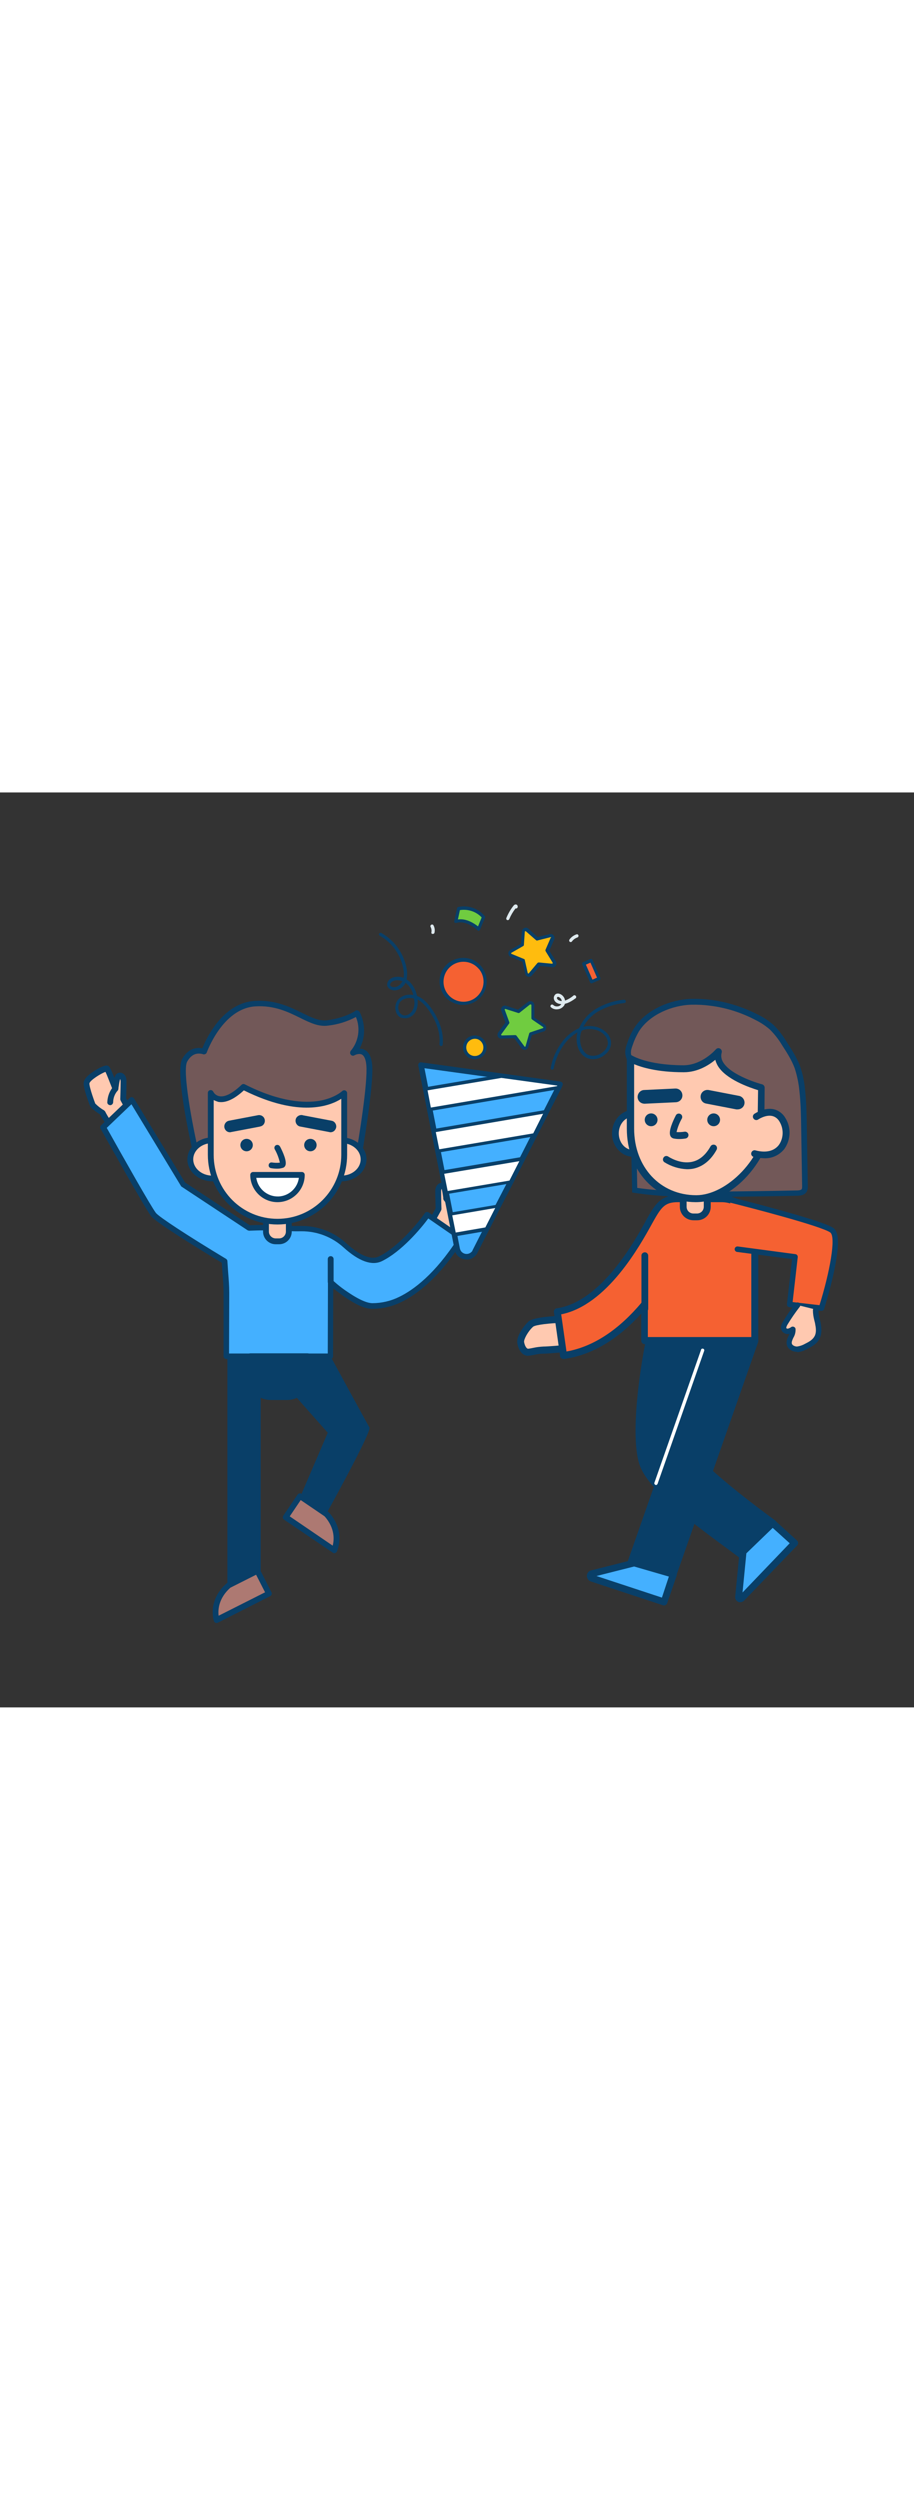 <svg version="1.1" id="Layer_1" xmlns="http://www.w3.org/2000/svg" xmlns:xlink="http://www.w3.org/1999/xlink" x="0px" y="0px" viewBox="0 0 500 500" style="width: 183px;" xml:space="preserve" data-imageid="party-71" imageName="Party" class="illustrations_image">
<rect x="0" y="0" width="500" height="500" fill="#333333" stroke="none"/>
<style type="text/css">
	.st0_party-71{fill:#FFC9B0;}
	.st1_party-71{fill:#093F68;}
	.st2_party-71{fill:#68E1FD;}
	.st3_party-71{fill:#725858;}
	.st4_party-71{fill:#FFFFFF;}
	.st5_party-71{fill:#AD7972;}
	.st6_party-71{fill:#F56132;}
	.st7_party-71{fill:#FFBC0E;}
	.st8_party-71{fill:#70CC40;}
	.st9_party-71{fill:#DFEAEF;}
</style>
<g id="character_party-71">
	<path class="st0_party-71" d="M235.4,235.6c0.4-0.1,4.5-7.9,4.5-7.9s-0.2-6.6-0.2-9.8s2.5-3.8,3.2-2.2s1.2,6.3,1.3,6.3s3.8-10.5,4.8-11&#xA;&#9;&#9;s10.6,4.6,11,7.8c0.2,1.6-1.4,6.8-3.2,11.8c-0.5,1.4-5.4,4.4-5.4,4.4c-1,2-2.2,4-3.6,5.8L235.4,235.6z"/>
	<path class="st1_party-71" d="M247.6,242.4c-0.2,0-0.4,0-0.6-0.1l-12.3-5.2c-0.8-0.3-1.2-1.3-0.8-2.1c0.1-0.2,0.2-0.4,0.4-0.6&#xA;&#9;&#9;c0.5-0.7,2.3-4,4-7.1c0-1.5-0.2-6.7-0.2-9.4s1.6-4.3,2.9-4.5c1.4-0.3,2.7,0.4,3.3,1.7c0.2,0.4,0.3,0.7,0.4,1.1&#xA;&#9;&#9;c2.2-5.5,2.7-6.3,3.5-6.6c0.5-0.3,1.2-0.6,4.8,1.2c1.9,1,8,4.3,8.5,7.8c0.3,2.2-1.6,8.1-3.4,12.6c-0.6,1.6-3.6,3.7-5.7,5&#xA;&#9;&#9;c-1,2-2.3,4-3.7,5.8C248.5,242.2,248.1,242.4,247.6,242.4z M237.7,234.9l9.4,4c1-1.5,1.9-3,2.7-4.6c0.1-0.3,0.3-0.5,0.6-0.6&#xA;&#9;&#9;c1.8-1,3.4-2.2,4.8-3.7c2.5-6.7,3.3-10.3,3.2-11c-0.3-1.7-6.4-5.5-8.8-6.3c-0.8,1.6-2.5,5.9-3.1,7.6c-1.1,2.9-1.3,3.3-2.4,3.2&#xA;&#9;&#9;c-1.3-0.1-1.5-1.1-1.7-2.7c-0.2-1.4-0.4-2.8-0.8-4.2c-0.2,0.4-0.3,0.8-0.3,1.3c0,3.1,0.2,9.7,0.2,9.7c0,0.3-0.1,0.5-0.2,0.8&#xA;&#9;&#9;C239.5,231.6,238.5,233.6,237.7,234.9z M234.9,234.1L234.9,234.1z"/>
	<path class="st1_party-71" d="M247,231c-0.8,0-1.5-0.7-1.6-1.5c0-2.4-0.9-4.6-2.4-6.4c-0.6-0.6-0.7-1.6-0.1-2.2c0.6-0.6,1.6-0.7,2.2-0.1&#xA;&#9;&#9;c2.1,2.3,3.3,5.4,3.4,8.5C248.6,230.2,248,230.9,247,231L247,231z"/>
	<path class="st0_party-71" d="M71.9,175.5c-0.4-0.1-4.5-7.9-4.5-7.9s0.2-6.6,0.2-9.8s-2.5-3.8-3.2-2.2s-1.1,6.2-1.3,6.2s-3.8-10.5-4.8-11&#xA;&#9;&#9;s-10.6,4.5-11.1,7.8c-0.2,1.6,1.4,6.8,3.3,11.8c0.5,1.4,5.4,4.4,5.4,4.4c1,2,2.2,4,3.6,5.8L71.9,175.5z"/>
	<path class="st1_party-71" d="M58.5,181.8c-1.4-1.8-2.7-3.7-3.7-5.8c-2-1.3-5.1-3.4-5.7-5c-1.7-4.6-3.7-10.5-3.3-12.6&#xA;&#9;&#9;c0.5-3.4,6.7-6.8,8.5-7.8c3.6-1.8,4.3-1.4,4.8-1.2c0.8,0.4,1.3,1.1,3.5,6.6c0.1-0.4,0.2-0.7,0.4-1.1c0.5-1.3,1.9-2,3.3-1.7&#xA;&#9;&#9;c1.3,0.3,2.9,1.6,2.9,4.5s-0.1,7.9-0.2,9.4c1.6,3.1,3.5,6.4,4,7.1c0.3,0.3,0.5,0.7,0.5,1.1c0,0.7-0.3,1.3-0.9,1.6l-12.3,5.2&#xA;&#9;&#9;c-0.2,0.1-0.4,0.1-0.6,0.1C59.2,182.3,58.8,182.1,58.5,181.8z M66,168.4c-0.1-0.2-0.2-0.5-0.2-0.8c0-0.1,0.2-6.6,0.2-9.7&#xA;&#9;&#9;c0-0.4-0.1-0.9-0.3-1.3c-0.4,1.4-0.6,2.8-0.8,4.2c-0.2,1.6-0.4,2.6-1.7,2.7c-1.2,0.1-1.3-0.3-2.4-3.2c-0.7-1.7-2.3-6-3.1-7.6&#xA;&#9;&#9;c-2.4,0.8-8.5,4.6-8.8,6.3c-0.1,0.7,0.7,4.3,3.2,11c1.4,1.4,3,2.7,4.8,3.7c0.2,0.2,0.4,0.4,0.6,0.6c0.8,1.6,1.7,3.1,2.7,4.6l9.4-4&#xA;&#9;&#9;C68.8,173.6,67.7,171.6,66,168.4z M72.4,174L72.4,174z"/>
	<path class="st1_party-71" d="M60.3,170.9c0.8,0,1.5-0.7,1.6-1.5c0-2.4,0.9-4.7,2.4-6.4c0.6-0.6,0.6-1.6-0.1-2.2c-0.6-0.6-1.5-0.6-2.1-0.1&#xA;&#9;&#9;c-0.1,0.1-3.1,2.9-3.4,8.5c-0.1,0.9,0.6,1.6,1.5,1.7C60.2,170.9,60.2,170.9,60.3,170.9L60.3,170.9z"/>
	<path class="st2_party-71 targetColor" d="M252.3,243.4c-1.6,2.3-14.5,24.3-33.3,33.4c-4.8,2.4-10.1,3.6-15.4,3.6c-4.1,0-9.5-3-14.1-6.1&#xA;&#9;&#9;c-2.5-1.7-4.7-3.5-6.3-4.7s-2.4-2.1-2.4-2.1v8.4l-0.1,32.1h-57v-34.7c0-5.8-0.7-11.5-1-17.3c-9.3-5.6-36.1-21.9-38.8-25.5&#xA;&#9;&#9;c-3.3-4.3-27.6-47.7-27.6-47.7l15.7-15l28,46.1l36.1,23.8c2.7-0.1,5.4-0.2,8.1-0.2c6.9,0,13.7,0.6,20.6,0.5&#xA;&#9;&#9;c8.8-0.1,17.4,3.2,23.9,9.2c5.8,5.2,13.5,10.2,19.5,7.3c11.1-5.4,22.2-19.2,25.6-24.1L252.3,243.4z" style="fill: rgb(68, 176, 255);"/>
	<path class="st1_party-71" d="M180.8,309.6h-57c-0.8,0-1.5-0.7-1.5-1.5v-34.7c0-3.7-0.3-7.5-0.6-11.1c-0.1-1.7-0.3-3.5-0.4-5.3&#xA;&#9;&#9;c-13.6-8.2-35.8-21.9-38.6-25.4c-3.4-4.3-26.7-46.1-27.7-47.9c-0.3-0.6-0.2-1.3,0.3-1.8l15.7-15c0.3-0.3,0.8-0.5,1.2-0.4&#xA;&#9;&#9;c0.4,0.1,0.8,0.3,1.1,0.7l27.9,45.9l35.4,23.4c2.6-0.1,5.1-0.2,7.6-0.1c3.2,0,6.4,0.1,9.4,0.3c3.6,0.1,7.4,0.3,11.1,0.2&#xA;&#9;&#9;c9.2-0.1,18.1,3.3,24.9,9.6c5.2,4.7,12.4,9.7,17.8,7c10.8-5.3,21.9-19.1,25-23.6c0.2-0.3,0.6-0.6,1-0.6c0.4-0.1,0.8,0,1.1,0.2&#xA;&#9;&#9;l18.6,12.8c0.7,0.5,0.8,1.4,0.4,2.1c-0.1,0.2-0.3,0.5-0.6,1c-12.9,20.2-25.2,29.1-33.2,33c-5,2.5-10.5,3.8-16.1,3.8&#xA;&#9;&#9;c-3.8,0-8.6-2.1-14.9-6.4c-2.4-1.6-4.4-3.3-6.4-4.8l-0.1,37.3C182.2,308.9,181.6,309.6,180.8,309.6z M125.3,306.6h54l0.1-39&#xA;&#9;&#9;c0-0.8,0.7-1.5,1.5-1.5c0.4,0,0.7,0.1,1,0.4c0,0,0.9,0.8,2.4,2.1c1.8,1.5,3.9,3.1,6.2,4.6c7.1,4.8,11.1,5.9,13.2,5.9&#xA;&#9;&#9;c5.1,0,10.2-1.2,14.8-3.5c7.6-3.7,19.4-12.3,31.9-31.7l-16.1-11.1c-4.2,5.7-14.7,18.1-25.3,23.3c-5.5,2.7-12.6,0.2-21.1-7.5&#xA;&#9;&#9;c-6.3-5.7-14.4-8.8-22.9-8.8c-3.8,0.1-7.6-0.1-11.2-0.2c-3.1-0.1-6.2-0.2-9.4-0.3c-2.6,0-5.3,0.1-8,0.2c-0.3,0-0.6-0.1-0.9-0.2&#xA;&#9;&#9;l-36.2-23.9c-0.2-0.1-0.3-0.3-0.4-0.5l-27-44.5l-13.5,12.9c8.5,15.2,24.3,43.2,26.9,46.5c1.8,2.2,16.5,11.9,38.4,25.1&#xA;&#9;&#9;c0.4,0.3,0.7,0.7,0.7,1.2c0.1,2,0.3,4.1,0.4,6c0.3,3.7,0.6,7.5,0.6,11.3L125.3,306.6z"/>
	<path class="st0_party-71" d="M145.6,232.9H158l0,0v9.5c0,1.6-1.3,2.9-2.9,2.9l0,0h-6.6c-1.6,0-2.9-1.3-2.9-2.9l0,0L145.6,232.9L145.6,232.9&#xA;&#9;&#9;z"/>
	<path class="st1_party-71" d="M152.7,246.9h-1.9c-3.8,0-6.9-3.1-6.9-6.9c0,0,0,0,0,0v-7.2c0-0.9,0.7-1.6,1.6-1.6h0H158&#xA;&#9;&#9;c0.9,0,1.6,0.7,1.6,1.6c0,0,0,0,0,0v7.2C159.6,243.8,156.5,246.9,152.7,246.9z M147.1,234.4v5.6c0,2,1.7,3.7,3.7,3.7h1.9&#xA;&#9;&#9;c2,0,3.7-1.7,3.7-3.7v0v-5.6L147.1,234.4z"/>
	<path class="st3_party-71" d="M108,200.5c0,0-11.1-46.7-7-54.2s10.6-4.6,10.6-4.6s8.8-25.2,28.1-26.3s28.9,12.1,39.7,10.6s16-5.4,16-5.4&#xA;&#9;&#9;c3.7,7.1,2.8,15.7-2.3,21.9c0,0,8-4.9,9,6.4s-6,50.5-6,50.5l-7.7-1.3L108,200.5z"/>
	<path class="st1_party-71" d="M108,202.1c-0.7,0-1.4-0.5-1.5-1.2c-1.2-4.9-11.1-47.6-6.8-55.3c3.2-5.8,7.9-6.4,11-5.8&#xA;&#9;&#9;c2.2-5.5,11.3-25,28.9-25.9c11.1-0.6,19.2,3.4,25.7,6.6c5.1,2.5,9.4,4.6,13.8,4c10.3-1.5,15.2-5.1,15.2-5.1&#xA;&#9;&#9;c0.4-0.3,0.8-0.4,1.3-0.3c0.4,0.1,0.8,0.4,1.1,0.8c0.1,0.1,5.5,9.8,0,20.1c0.9,0,1.9,0.2,2.7,0.6c2.4,1.2,3.8,4,4.2,8.3&#xA;&#9;&#9;c1,11.4-5.7,49.3-5.9,50.9c-0.1,0.9-1,1.4-1.8,1.3c0,0,0,0,0,0l-7.6-1.3L108,202.1z M108.7,142.7c-1.8,0-4.3,0.8-6.3,4.4&#xA;&#9;&#9;c-2.7,4.9,2.6,33.9,6.8,51.8l79.1-2.5c0.1,0,0.2,0,0.3,0l6.2,1.1c1.3-7.4,6.5-38.8,5.6-48.5c-0.3-3.1-1.1-5.1-2.5-5.8&#xA;&#9;&#9;s-3.5,0.1-4.1,0.5c-0.8,0.4-1.7,0.1-2.1-0.7c-0.3-0.5-0.2-1.2,0.1-1.7c4.4-5.2,5.5-12.4,2.9-18.6c-4.7,2.5-9.8,4.1-15.1,4.7&#xA;&#9;&#9;c-5.3,0.8-10.1-1.6-15.6-4.3c-6.5-3.2-13.9-6.8-24.2-6.2c-18,1-26.6,25-26.7,25.2c-0.1,0.4-0.5,0.8-0.9,0.9c-0.4,0.2-0.9,0.2-1.3,0&#xA;&#9;&#9;C110.3,142.8,109.5,142.7,108.7,142.7L108.7,142.7z"/>
	<ellipse class="st0_party-71" cx="116.2" cy="200.5" rx="12.1" ry="10.4"/>
	<path class="st1_party-71" d="M116.2,212.5c-7.6,0-13.7-5.4-13.7-12s6.1-12,13.7-12s13.7,5.4,13.7,12S123.7,212.5,116.2,212.5z M116.2,191.6&#xA;&#9;&#9;c-5.8,0-10.5,4-10.5,8.9s4.7,8.9,10.5,8.9s10.5-4,10.5-8.9S122,191.6,116.2,191.6z"/>
	<ellipse class="st0_party-71" cx="186.8" cy="200.5" rx="12.1" ry="10.4"/>
	<path class="st1_party-71" d="M186.8,212.5c-7.6,0-13.7-5.4-13.7-12s6.1-12,13.7-12s13.7,5.4,13.7,12S194.3,212.5,186.8,212.5z M186.8,191.6&#xA;&#9;&#9;c-5.8,0-10.5,4-10.5,8.9s4.7,8.9,10.5,8.9s10.5-4,10.5-8.9S192.6,191.6,186.8,191.6z"/>
	<path class="st0_party-71" d="M151.8,234.5L151.8,234.5c-20.2,0-36.5-16.3-36.5-36.5v-33.8c0,0,4.5,9.5,17.9-3.4&#xA;&#9;&#9;c38.9,19.7,55.1,3.4,55.1,3.4V198C188.3,218.2,172,234.5,151.8,234.5z"/>
	<path class="st1_party-71" d="M151.8,236.1c-21,0-38.1-17.1-38.1-38.1v-33.8c0-0.7,0.5-1.4,1.2-1.5c0.7-0.2,1.5,0.2,1.8,0.9&#xA;&#9;&#9;c0.7,1.3,2,2.2,3.4,2.4c2.1,0.4,5.9-0.4,12-6.2c0.5-0.5,1.2-0.6,1.8-0.3c19.5,9.9,33,10.3,40.9,9c8.4-1.5,12.4-5.3,12.4-5.3&#xA;&#9;&#9;c0.6-0.6,1.6-0.6,2.2,0c0.3,0.3,0.5,0.7,0.5,1.1V198C189.9,219,172.8,236.1,151.8,236.1z M116.9,168.1v30&#xA;&#9;&#9;c0,19.3,15.6,34.9,34.9,34.9l0,0c19.3,0,34.9-15.7,34.9-35v-30.6c-6.1,3.9-22.8,10.5-53.3-4.6c-5.3,4.9-10,7-14,6.3&#xA;&#9;&#9;C118.5,168.8,117.7,168.5,116.9,168.1L116.9,168.1z"/>
	<circle class="st1_party-71" cx="134.9" cy="192.7" r="3.4"/>
	<circle class="st1_party-71" cx="169.8" cy="192.7" r="3.4"/>
	<path class="st4_party-71" d="M165.1,209c0.2,7.4-5.6,13.5-13,13.7c-7.4,0.2-13.5-5.6-13.7-13c0-0.2,0-0.5,0-0.7H165.1z"/>
	<path class="st1_party-71" d="M151.8,223.9c-8.2,0-14.9-6.7-14.9-14.9c0-0.9,0.7-1.6,1.6-1.6c0,0,0,0,0,0h26.6c0.9,0,1.6,0.7,1.6,1.6l0,0&#xA;&#9;&#9;C166.7,217.2,160,223.9,151.8,223.9z M140.2,210.6c0.9,6.4,6.8,10.9,13.2,10.1c5.2-0.7,9.4-4.8,10.1-10.1H140.2z"/>
	<path class="st1_party-71" d="M151.6,205.6c-1.1,0-2.3-0.1-3.4-0.3c-0.9-0.2-1.4-1-1.2-1.9c0.2-0.8,0.9-1.3,1.7-1.2c1.5,0.2,2.9,0.3,4.4,0.1&#xA;&#9;&#9;c-0.6-2.6-1.5-5-2.8-7.3c-0.4-0.8-0.2-1.7,0.6-2.2c0.8-0.4,1.7-0.2,2.2,0.6c0,0,0,0.1,0.1,0.1c1.5,2.9,3.9,8.1,2.9,10.4&#xA;&#9;&#9;c-0.3,0.7-0.9,1.2-1.6,1.3C153.5,205.5,152.6,205.6,151.6,205.6z"/>
	<path class="st1_party-71" d="M125.8,185.7c-1.7,0-3.1-1.4-3.1-3.2c0-1.5,1.1-2.8,2.5-3.1l15.8-3c1.7-0.4,3.4,0.6,3.8,2.3&#xA;&#9;&#9;c0.4,1.7-0.6,3.4-2.3,3.8c-0.1,0-0.2,0-0.3,0.1l-15.8,3C126.2,185.7,126,185.7,125.8,185.7z"/>
	<path class="st1_party-71" d="M180.8,185.7c-0.2,0-0.4,0-0.6-0.1l-15.8-3c-1.7-0.2-2.9-1.8-2.7-3.6c0.2-1.7,1.8-2.9,3.6-2.7&#xA;&#9;&#9;c0.1,0,0.2,0,0.3,0.1l15.8,3c1.7,0.3,2.8,2,2.5,3.7C183.5,184.7,182.3,185.7,180.8,185.7L180.8,185.7z"/>
	<rect x="124.4" y="308.1" class="st1_party-71" width="18.2" height="123.9"/>
	<path class="st1_party-71" d="M137,308.1h31.2l0,0v16.2c0,3.4-2.8,6.1-6.1,6.1h-18.9c-3.4,0-6.1-2.8-6.1-6.1L137,308.1L137,308.1z"/>
	<path class="st1_party-71" d="M157.1,332h-9.1c-7,0-12.6-5.7-12.6-12.6v-11.3c0-0.9,0.7-1.6,1.6-1.6h31.2c0.9,0,1.6,0.7,1.6,1.6c0,0,0,0,0,0&#xA;&#9;&#9;v11.3C169.8,326.4,164.1,332,157.1,332z M138.6,309.6v9.8c0,5.2,4.2,9.5,9.5,9.5h9.1c5.2,0,9.5-4.2,9.5-9.5v-9.8H138.6z"/>
	<path class="st5_party-71" d="M164.1,384.5l-7.8,11.5l26.5,18c0,0,4.6-9.8-4.2-19.6L164.1,384.5z"/>
	<path class="st1_party-71" d="M182,415.4l-26.6-18c-0.7-0.5-0.9-1.5-0.4-2.2c0,0,0,0,0,0l7.8-11.5c0.5-0.7,1.5-0.9,2.2-0.4l14.6,9.9&#xA;&#9;&#9;c0.1,0.1,0.2,0.2,0.3,0.2c9.4,10.5,4.6,20.9,4.4,21.4c-0.4,0.8-1.3,1.1-2.1,0.8C182.2,415.5,182.1,415.5,182,415.4L182,415.4z&#xA;&#9;&#9; M158.5,395.6l23.5,16c0.8-3,1.4-9.4-4.4-16l-13.1-8.9L158.5,395.6z"/>
	<path class="st1_party-71" d="M180.8,308.1c0,0,19.9,36.6,21.3,38.9s-24.4,48.7-24.4,48.7L165,383.2l14.3-33.3l-17.2-19.4l1.4-20.8&#xA;&#9;&#9;L180.8,308.1z"/>
	<path class="st5_party-71" d="M140.8,425.4l6.3,12.4l-28.6,14.5c0,0-3.3-10.3,6.7-18.9L140.8,425.4z"/>
	<path class="st1_party-71" d="M147.8,439.2l-28.6,14.5c-0.8,0.4-1.7,0.1-2.1-0.7c0-0.1-0.1-0.2-0.1-0.3c-0.2-0.5-3.5-11.4,7.1-20.6&#xA;&#9;&#9;c0.1-0.1,0.2-0.2,0.3-0.2l15.7-7.9c0.8-0.4,1.7-0.1,2.1,0.7c0,0,0,0,0,0l6.3,12.4C148.9,437.9,148.6,438.8,147.8,439.2z&#xA;&#9;&#9; M119.6,449.9l25.4-12.8l-4.9-9.6l-14.1,7.1C119.5,440.4,119.2,446.8,119.6,449.9z"/>
	<path class="st1_party-71" d="M180.9,269.1c-0.9,0-1.6-0.7-1.6-1.6V255c0-0.9,0.7-1.6,1.6-1.6s1.6,0.7,1.6,1.6v12.5&#xA;&#9;&#9;C182.4,268.4,181.7,269.1,180.9,269.1z"/>
</g>
<g id="confetti_party-71">
	<g id="confetti-2_party-71">
		<path class="st2_party-71 targetColor" d="M306.3,159.4l-76.1-10.5l2.6,13.1l2.2,11.1l2.3,11.6l2.2,11.2l2.3,11.6l2.2,11.1l2.3,11.6l2.2,11.1l1.6,8&#xA;&#9;&#9;&#9;c0.2,1,0.7,2,1.5,2.8c2.1,2,5.3,1.9,7.3-0.2c0.4-0.4,0.7-0.8,0.9-1.3l6.2-12.3l6.4-12.6l6.8-13.1l6.4-12.6l6.7-13.2l6.4-12.6&#xA;&#9;&#9;&#9;l6.7-13.2L306.3,159.4z" style="fill: rgb(68, 176, 255);"/>
		<path class="st1_party-71" d="M255.2,255.2c-1.7,0-3.4-0.6-4.6-1.8c-1-1-1.7-2.2-1.9-3.5l-19.9-100.7c-0.1-0.5,0.1-1,0.4-1.3&#xA;&#9;&#9;&#9;c0.3-0.4,0.8-0.5,1.3-0.4l76.1,10.5c0.5,0.1,0.9,0.4,1.1,0.8c0.2,0.4,0.2,0.9,0,1.4l-0.9,1.9l-26.2,51.6l-6.8,13.1l-12.7,24.9&#xA;&#9;&#9;&#9;c-0.3,0.6-0.7,1.2-1.2,1.6c-1.2,1.3-2.9,2-4.6,2L255.2,255.2z M232.2,150.7l19.4,98.6c0.2,0.7,0.5,1.4,1.1,1.9&#xA;&#9;&#9;&#9;c1.5,1.4,3.8,1.3,5.2-0.1c0.3-0.2,0.5-0.5,0.6-0.9l12.7-25l6.8-13.1l26.2-51.5L232.2,150.7z"/>
		<polygon class="st4_party-71" points="272.5,226 246.4,230.4 248.6,241.5 266.1,238.6 &#9;&#9;"/>
		<path class="st1_party-71" d="M247.9,242.1c-0.1-0.1-0.1-0.2-0.1-0.4l-2.2-11.1c-0.1-0.5,0.2-0.9,0.7-1c0,0,0,0,0.1,0l0,0l26.1-4.4&#xA;&#9;&#9;&#9;c0.3-0.1,0.7,0.1,0.9,0.4c0.2,0.3,0.2,0.6,0.1,0.9l-6.4,12.6c-0.1,0.3-0.4,0.4-0.7,0.5l-17.5,3&#xA;&#9;&#9;&#9;C248.4,242.5,248.1,242.3,247.9,242.1z M247.4,231.1l1.9,9.4l16.2-2.8l5.4-10.6L247.4,231.1z"/>
		<polygon class="st4_party-71" points="285.6,200.2 241.9,207.6 244.1,218.8 279.2,212.8 &#9;&#9;"/>
		<path class="st1_party-71" d="M243.4,219.3c-0.1-0.1-0.1-0.2-0.1-0.4l-2.2-11.2c-0.1-0.2,0-0.5,0.1-0.7c0.1-0.2,0.3-0.3,0.6-0.4l43.7-7.4&#xA;&#9;&#9;&#9;c0.3-0.1,0.7,0.1,0.9,0.4c0.2,0.3,0.2,0.6,0.1,0.9l-6.3,12.6c-0.1,0.3-0.4,0.4-0.7,0.5l-35.1,5.9&#xA;&#9;&#9;&#9;C243.9,219.7,243.6,219.5,243.4,219.3z M243,208.4l1.9,9.4l33.8-5.7l5.4-10.6L243,208.4z"/>
		<polygon class="st4_party-71" points="298.7,174.4 237.4,184.8 239.6,196 292.3,187 &#9;&#9;"/>
		<path class="st1_party-71" d="M238.9,196.5c-0.1-0.1-0.1-0.2-0.1-0.4l-2.2-11.1c-0.1-0.2,0-0.5,0.1-0.7c0.1-0.2,0.3-0.3,0.6-0.4l61.3-10.4&#xA;&#9;&#9;&#9;c0.5-0.1,0.9,0.3,1,0.8c0,0,0,0,0,0c0,0.2,0,0.3,0,0.5l-6.4,12.6c-0.1,0.3-0.4,0.4-0.7,0.5l-52.7,8.9&#xA;&#9;&#9;&#9;C239.4,196.9,239.1,196.8,238.9,196.5z M238.4,185.6l1.9,9.4l51.4-8.7l5.4-10.7L238.4,185.6z"/>
		<polygon class="st4_party-71" points="306.3,159.4 274.4,155 232.9,162.1 235.1,173.2 305.4,161.2 &#9;&#9;"/>
		<path class="st1_party-71" d="M234.3,173.7c-0.1-0.1-0.1-0.2-0.1-0.4l-2.2-11.1c-0.1-0.2,0-0.5,0.1-0.7c0.1-0.2,0.3-0.3,0.6-0.4l41.5-7&#xA;&#9;&#9;&#9;c0.1,0,0.2,0,0.3,0l31.9,4.4c0.5,0.1,0.8,0.5,0.8,1c0,0.1,0,0.2-0.1,0.3l-0.9,1.9c-0.1,0.3-0.4,0.4-0.7,0.5l-70.3,11.9&#xA;&#9;&#9;&#9;C234.9,174.1,234.5,173.9,234.3,173.7z M233.9,162.8l1.8,9.4l69-11.7l0.2-0.3l-30.6-4.2L233.9,162.8z"/>
	</g>
	
		<rect x="321.3" y="92.3" transform="matrix(0.916 -0.402 0.402 0.916 -11.973 138.185)" class="st6_party-71" width="4.5" height="10.7"/>
	<path class="st1_party-71" d="M322.9,104l-0.1-0.2l-4.3-9.8c-0.2-0.5,0-0.9,0.4-1.2l4.1-1.8c0.4-0.2,1,0,1.1,0.5l4.3,9.8&#xA;&#9;&#9;c0.1,0.2,0.1,0.5,0,0.7c-0.1,0.2-0.3,0.4-0.5,0.5l-4.1,1.8C323.6,104.4,323.2,104.3,322.9,104z M320.5,94.1l3.6,8.2l2.5-1.1L323,93&#xA;&#9;&#9;L320.5,94.1z"/>
	
		<ellipse transform="matrix(0.16 -0.987 0.987 0.16 110.731 336.909)" class="st6_party-71" cx="253.4" cy="103.4" rx="11.9" ry="11.9"/>
	<path class="st1_party-71" d="M242.8,110.6c-4.1-5.8-2.7-13.9,3.2-17.9s13.9-2.7,17.9,3.2c4.1,5.8,2.7,13.9-3.2,17.9&#xA;&#9;&#9;c-5.5,3.8-13,2.8-17.3-2.3C243.2,111.2,243,110.9,242.8,110.6z M262.5,97.1c-0.2-0.3-0.4-0.5-0.6-0.7c-3.9-4.6-10.8-5.2-15.4-1.3&#xA;&#9;&#9;c-4.6,3.9-5.2,10.8-1.3,15.4c3.9,4.6,10.8,5.2,15.4,1.3C265,108.1,265.8,101.7,262.5,97.1z"/>
	<circle class="st7_party-71" cx="259.8" cy="139.3" r="5.6"/>
	<path class="st1_party-71" d="M254.4,143c-1.9-2.8-1.4-6.5,1.2-8.7l0,0c2.8-2.3,6.9-1.9,9.1,0.9c2.3,2.8,1.9,6.9-0.9,9.1&#xA;&#9;&#9;c-2.8,2.3-6.9,1.9-9.1-0.9c0,0,0,0,0,0l0,0L254.4,143z M256.8,135.7c-2,1.6-2.3,4.6-0.7,6.6c1.6,2,4.6,2.3,6.6,0.7&#xA;&#9;&#9;c2-1.6,2.3-4.6,0.7-6.6l0,0C261.8,134.3,258.9,134,256.8,135.7C256.8,135.6,256.8,135.7,256.8,135.7z"/>
	<path class="st8_party-71" d="M289.3,115.2l-5.7,4.5l-7-2.2c-0.6-0.2-1.3,0.1-1.5,0.8c0,0,0,0,0,0c-0.1,0.3-0.1,0.6,0,0.8l2.5,6.8l-4.2,5.9&#xA;&#9;&#9;c-0.4,0.5-0.3,1.3,0.3,1.7c0,0,0,0,0,0c0.2,0.2,0.5,0.2,0.8,0.2l7.3-0.2l4.3,5.8c0.4,0.5,1.2,0.6,1.8,0.2c0.2-0.2,0.4-0.4,0.4-0.6&#xA;&#9;&#9;l2-7l6.9-2.3c0.6-0.2,1-0.9,0.8-1.6c0,0,0,0,0,0c-0.1-0.3-0.3-0.5-0.5-0.6l-6-4.1l0-7.2c-0.1-0.7-0.7-1.2-1.3-1.1c0,0,0,0,0,0&#xA;&#9;&#9;C289.8,115,289.5,115.1,289.3,115.2z"/>
	<path class="st1_party-71" d="M272.5,133.7l-0.1-0.2c-0.4-0.7-0.3-1.6,0.1-2.3l4-5.5l-2.3-6.4c-0.4-1.1,0.2-2.3,1.3-2.7c0,0,0,0,0,0&#xA;&#9;&#9;c0.4-0.2,0.9-0.2,1.4,0l6.5,2.1l5.4-4.2l0,0c0.9-0.7,2.2-0.6,3,0.3c0,0,0,0,0,0.1c0.3,0.4,0.5,0.8,0.5,1.3v6.8l5.6,3.8&#xA;&#9;&#9;c1,0.7,1.2,2,0.6,3c-0.3,0.4-0.6,0.7-1.1,0.8l-6.5,2.1l-1.9,6.5c-0.3,1.1-1.5,1.8-2.6,1.4c-0.4-0.1-0.8-0.4-1.1-0.8l-4-5.5&#xA;&#9;&#9;l-6.8,0.2C273.7,134.7,273,134.3,272.5,133.7z M289.9,115.9l-5.7,4.5c-0.2,0.2-0.6,0.2-0.8,0.1l-6.9-2.2c-0.2,0-0.4,0.1-0.4,0.2&#xA;&#9;&#9;c0,0.1,0,0.1,0,0.2l2.5,6.8c0.1,0.3,0.1,0.6-0.1,0.8l-4.3,5.9c-0.1,0.1-0.1,0.3,0,0.4c0.1,0.1,0.2,0.2,0.3,0.2l7.3-0.2&#xA;&#9;&#9;c0.3,0,0.6,0.1,0.8,0.4l4.3,5.8c0.1,0.2,0.3,0.2,0.5,0.1c0.1-0.1,0.1-0.1,0.1-0.2l2-7c0.1-0.3,0.3-0.5,0.6-0.6l6.9-2.3&#xA;&#9;&#9;c0.2-0.1,0.3-0.3,0.2-0.4c0-0.1-0.1-0.2-0.1-0.2l-6-4.1c-0.2-0.2-0.4-0.4-0.4-0.7l0-7.2c0-0.1-0.1-0.3-0.2-0.3&#xA;&#9;&#9;C290.1,115.8,290,115.8,289.9,115.9L289.9,115.9z"/>
	<path class="st7_party-71" d="M301,78.2l-7.1,1.8l-5.5-4.8c-0.5-0.5-1.3-0.4-1.7,0.1c0,0,0,0,0,0c-0.2,0.2-0.3,0.5-0.3,0.7l-0.5,7.3&#xA;&#9;&#9;l-6.3,3.7c-0.6,0.3-0.8,1.1-0.4,1.7c0.1,0.2,0.3,0.4,0.6,0.5l6.8,2.7l1.6,7.1c0.1,0.7,0.8,1.1,1.5,1c0.3-0.1,0.5-0.2,0.7-0.4&#xA;&#9;&#9;l4.7-5.6l7.2,0.7c0.7,0.1,1.3-0.4,1.3-1.1c0,0,0,0,0,0c0-0.3-0.1-0.6-0.2-0.8l-3.8-6.2l2.9-6.7c0.3-0.6,0-1.4-0.7-1.6c0,0,0,0,0,0&#xA;&#9;&#9;C301.5,78.1,301.2,78.1,301,78.2z"/>
	<path class="st1_party-71" d="M278.5,89.2c-0.7-1-0.5-2.3,0.5-3c0,0,0,0,0,0l0.1-0.1l5.9-3.4l0.5-6.8c0.1-1.2,1.1-2.1,2.3-2&#xA;&#9;&#9;c0.5,0,0.9,0.2,1.2,0.5l5.1,4.6l6.6-1.6c1.1-0.3,2.3,0.4,2.6,1.6c0.1,0.5,0.1,0.9-0.1,1.3l-2.7,6.2l3.6,5.8c0.6,1,0.3,2.3-0.6,2.9&#xA;&#9;&#9;c0,0,0,0,0,0c-0.4,0.3-0.9,0.4-1.3,0.3l-6.8-0.7l-4.4,5.2c-0.8,0.9-2.1,1-3,0.3c-0.4-0.3-0.6-0.7-0.7-1.2l-1.5-6.6l-6.3-2.6&#xA;&#9;&#9;C279,89.8,278.7,89.5,278.5,89.2z M301.5,79.2L301.5,79.2c-0.1-0.1-0.2-0.2-0.4-0.1l0,0l-7.1,1.8c-0.3,0.1-0.6,0-0.8-0.2l-5.5-4.8&#xA;&#9;&#9;c-0.1-0.1-0.4-0.1-0.5,0c-0.1,0.1-0.1,0.1-0.1,0.2l-0.5,7.2c0,0.3-0.2,0.6-0.5,0.7l-6.3,3.6c-0.1,0.1-0.2,0.2-0.2,0.3&#xA;&#9;&#9;c0,0.1,0.1,0.3,0.2,0.3l6.8,2.8c0.3,0.1,0.5,0.3,0.5,0.6l1.6,7.1c0.1,0.2,0.3,0.3,0.5,0.2c0.1,0,0.1,0,0.1-0.1l4.7-5.6&#xA;&#9;&#9;c0.2-0.2,0.5-0.3,0.8-0.3l7.2,0.7c0.1,0,0.3-0.1,0.3-0.2c0.1-0.1,0.1-0.3,0-0.4l-3.8-6.2c-0.1-0.3-0.2-0.6-0.1-0.8l2.9-6.7&#xA;&#9;&#9;C301.6,79.4,301.6,79.3,301.5,79.2L301.5,79.2z"/>
	<path class="st1_party-71" d="M217.4,121.4c-0.3-0.4-0.6-0.9-0.7-1.4c-0.8-2.1-0.5-4.5,0.8-6.4c2.1-2.7,5.6-3.5,8.6-2.9&#xA;&#9;&#9;c-0.5-2.2-1.7-4.3-3.3-5.9c-0.3-0.3-0.6-0.5-1-0.8c-0.1,0.2-0.2,0.4-0.3,0.6c-1.4,2.4-4.6,4.4-7.5,3.2c-0.8-0.3-1.5-0.8-1.9-1.6&#xA;&#9;&#9;c-0.4-0.7-0.4-1.6-0.1-2.4c0.5-1.2,1.5-2.1,2.8-2.6c1.9-0.7,4.1-0.6,6,0.1c0.2-1.5,0.2-3.1-0.1-4.6c-1.3-7.8-6.2-14.7-13.1-18.5&#xA;&#9;&#9;c-0.4-0.3-0.4-0.9-0.1-1.2c0,0,0,0,0,0c0.2-0.2,0.6-0.4,0.9-0.3c7.5,4.1,12.6,11.4,14.1,19.8c0.3,1.9,0.3,3.8-0.1,5.7&#xA;&#9;&#9;c0.6,0.4,1.1,0.8,1.6,1.2c2.1,2.1,3.5,4.8,4.1,7.7l0.1,0.1c3,1.2,5.6,3.6,8.2,7.4c3,4.5,6.5,11.4,5.8,19.1c0,0.5-0.4,0.9-0.9,0.9&#xA;&#9;&#9;c-0.4,0-0.8-0.3-0.9-0.7c0-0.1,0-0.2,0-0.4c0.7-7.2-2.6-13.7-5.5-18c-2.2-3.2-4.3-5.2-6.5-6.4c0.3,2.2,0,4.4-0.9,6.4&#xA;&#9;&#9;c-1.1,2.3-3.9,4.4-6.9,3.8C219.2,123.3,218.1,122.5,217.4,121.4z M226.4,112.6c-2.6-0.7-5.9-0.2-7.7,2.1c-0.9,1.4-1.1,3.2-0.5,4.7&#xA;&#9;&#9;c0.4,1.2,1.4,2.1,2.6,2.4c2.1,0.4,4.1-1.2,5-2.9C226.8,117,227,114.7,226.4,112.6L226.4,112.6z M220.1,103.2&#xA;&#9;&#9;c-1.5-0.7-3.3-0.8-4.9-0.2c-0.8,0.3-1.4,0.9-1.7,1.6c-0.1,0.3-0.1,0.6,0,0.9c0.2,0.4,0.6,0.6,1,0.7c2,0.8,4.3-0.7,5.3-2.5&#xA;&#9;&#9;C220,103.5,220.1,103.4,220.1,103.2L220.1,103.2z"/>
	<path class="st8_party-71" d="M250.8,63.6c5.1-1.1,10.3,0.7,13.7,4.7l-2.7,6.5c0,0-6.2-6-12.5-4.1L250.8,63.6z"/>
	<path class="st1_party-71" d="M248.6,71.1c-0.1-0.2-0.2-0.4-0.1-0.7l1.5-7.1c0.1-0.3,0.3-0.6,0.6-0.7c5.4-1.2,11,0.7,14.6,5&#xA;&#9;&#9;c0.2,0.3,0.3,0.6,0.1,0.9l-2.7,6.5c-0.2,0.5-0.7,0.7-1.2,0.5c0,0,0,0,0,0c-0.1,0-0.2-0.1-0.2-0.2c0-0.1-5.9-5.7-11.6-4&#xA;&#9;&#9;c-0.3,0.1-0.6,0-0.8-0.2L248.6,71.1z M251.6,64.3l-1.1,5.1c4.7-0.7,9.1,2.3,11,3.8l2-4.9C260.5,65.1,256,63.6,251.6,64.3&#xA;&#9;&#9;L251.6,64.3z"/>
	<path class="st1_party-71" d="M301.4,151.2c-0.1-0.2-0.2-0.4-0.1-0.7c0.9-5.2,3.1-10.1,6.3-14.3c2.4-3.2,5.6-5.8,9.2-7.4&#xA;&#9;&#9;c1.9-4.3,5-7.9,9-10.4c4.7-2.8,9.9-4.6,15.3-5.1c0.5-0.2,1,0.1,1.2,0.6c0,0,0,0,0,0c0.2,0.5-0.1,1-0.5,1.1c0,0,0,0,0,0&#xA;&#9;&#9;c-0.1,0-0.3,0.1-0.4,0.1c-5.1,0.5-10.1,2.2-14.6,4.8c-3.2,2-5.9,4.8-7.7,8.2c4.7-1.2,9.6,0.1,12.7,3.2c1.8,1.7,2.7,4.2,2.4,6.6&#xA;&#9;&#9;c-0.3,2.1-1.4,3.9-3.1,5.2c-2.5,2.3-6,3.2-9.2,2.3c-5.4-1.7-7.5-8.7-6-14.3l0,0c-2.7,1.6-5.1,3.7-7,6.2c-3,4-5.1,8.6-6,13.5&#xA;&#9;&#9;c-0.1,0.5-0.6,0.8-1.1,0.7C301.7,151.4,301.5,151.3,301.4,151.2L301.4,151.2z M318.2,130.2c-0.2,0.5-0.3,1-0.5,1.4&#xA;&#9;&#9;c-1.2,4.7,0.4,10.7,4.8,12.1c2.7,0.6,5.5-0.1,7.5-2c1.3-1,2.2-2.5,2.5-4.1c0.2-1.9-0.6-3.9-2-5.2c-2.6-2.8-7.3-3.8-11.5-2.6&#xA;&#9;&#9;C318.8,130,318.5,130.1,318.2,130.2L318.2,130.2z"/>
	<path class="st9_party-71" d="M236.1,77.1c-0.1-0.2-0.2-0.4-0.1-0.7c0.2-1,0-2.1-0.5-3c-0.2-0.5,0.1-1,0.6-1.2c0,0,0,0,0,0&#xA;&#9;&#9;c0.3-0.1,0.7,0,0.9,0.2c0.8,1.3,1,2.8,0.7,4.2c-0.1,0.5-0.6,0.8-1.1,0.7c0,0,0,0,0,0C236.4,77.3,236.2,77.2,236.1,77.1z"/>
	<path class="st9_party-71" d="M277.1,69.4c-0.2-0.2-0.2-0.6-0.1-0.8c1-2.4,2.3-4.7,3.9-6.7c0.3-0.4,0.7-0.7,1.2-0.7c0.6,0,1,0.4,1.1,1&#xA;&#9;&#9;c0.1,0.5-0.2,1.1-0.7,1.2c-0.2,0-0.4,0-0.5,0c-1.4,1.8-2.5,3.7-3.4,5.8c-0.2,0.5-0.7,0.7-1.2,0.5C277.3,69.7,277.1,69.6,277.1,69.4&#xA;&#9;&#9;z"/>
	<path class="st9_party-71" d="M301.2,117.2c-0.2-0.5,0-1,0.4-1.2c0.3-0.2,0.7-0.1,1,0.1c0.6,0.6,1.5,0.9,2.3,0.8c0.8,0,1.6-0.4,2.1-1.1&#xA;&#9;&#9;c0,0,0-0.1,0-0.1c-0.7-0.1-1.4-0.2-2-0.5c-0.9-0.4-1.6-1.1-1.9-2c-0.4-1.1,0-2.3,0.9-3c0.7-0.4,1.5-0.4,2.3-0.1&#xA;&#9;&#9;c1.5,0.6,2.6,2,2.8,3.6c0.2,0,0.4-0.1,0.6-0.2c1.4-0.6,2.7-1.4,3.9-2.4c0.3-0.4,0.9-0.4,1.3,0c0.4,0.3,0.4,0.9,0.1,1.3&#xA;&#9;&#9;c-0.1,0.1-0.2,0.2-0.3,0.2c-1.3,1-2.8,1.9-4.3,2.5c-0.5,0.1-0.9,0.3-1.4,0.4c-0.1,0.4-0.3,0.9-0.6,1.2c-0.8,1-2,1.7-3.4,1.8&#xA;&#9;&#9;C303.6,118.7,302.2,118.2,301.2,117.2C301.2,117.2,301.2,117.2,301.2,117.2z M306.8,112.7c-0.3-0.4-0.7-0.7-1.1-0.9&#xA;&#9;&#9;c-0.3-0.1-0.5-0.1-0.8,0c-0.2,0.2-0.3,0.6-0.2,0.8c0.2,0.4,0.6,0.8,1,1c0.5,0.2,1,0.4,1.6,0.4c0-0.2-0.1-0.3-0.1-0.5&#xA;&#9;&#9;C307.1,113.2,307,112.9,306.8,112.7L306.8,112.7z"/>
	<path class="st9_party-71" d="M311.5,81.4c-0.2-0.3-0.2-0.7,0-1c1-1.4,2.4-2.4,4-2.9c0.5-0.1,0.9,0.3,1,0.8c0,0,0,0,0,0&#xA;&#9;&#9;c0,0.3-0.2,0.7-0.5,0.9c-1.2,0.4-2.3,1.1-3.1,2.2c-0.3,0.4-0.8,0.5-1.2,0.2C311.6,81.6,311.5,81.5,311.5,81.4z"/>
</g>
<g id="character_2_party-71">
	<path class="st0_party-71" d="M309.9,287.9c0,0-16.9,0.2-19.6,2.8s-5.9,7.5-5.5,10s1.8,5.5,4.3,5.2s5.1-1.1,8.2-1.1s15.3-1.2,15.3-1.2&#xA;&#9;&#9;L309.9,287.9z"/>
	<path class="st1_party-71" d="M283,301c-0.7-3.8,3.6-9.5,6-11.8c3-2.8,16.7-3.2,20.8-3.2c0.9,0,1.7,0.6,1.9,1.6l2.7,15.7&#xA;&#9;&#9;c0.1,0.5,0,1.1-0.4,1.5c-0.3,0.4-0.8,0.7-1.3,0.7c-0.5,0-12.3,1.2-15.5,1.2c-1.6,0-3.2,0.2-4.8,0.6c-1.1,0.2-2.1,0.4-3.2,0.5&#xA;&#9;&#9;c-0.6,0.1-1.2,0-1.8-0.2C285.3,306.9,283.6,304.5,283,301z M308.3,289.8c-7.4,0.2-15.5,1.1-16.7,2.2c-2.8,2.5-5.1,6.9-4.9,8.3&#xA;&#9;&#9;c0.3,1.9,1.3,3.8,2.3,3.7c0.9-0.1,1.8-0.3,2.8-0.5c1.8-0.4,3.6-0.6,5.5-0.7c2.2,0,9.5-0.6,13.1-1L308.3,289.8z"/>
	<path class="st1_party-71" d="M391.5,322.5c-11.6,1.8-23.4-2.1-31.6-10.5l7-25.1l33.1,5.1C400.1,292,411.4,319.5,391.5,322.5z"/>
	<path class="st1_party-71" d="M407.6,418.2l15-18.9c-30.2-22.1-48.5-39.1-51-46.8c-2-6.2,17.4-32.2,24.9-58.4l-39.4-3.3&#xA;&#9;&#9;c-3.8,13.2-11.3,58.4-5.7,75.8C356.9,383.1,394.7,408.2,407.6,418.2z"/>
	<path class="st1_party-71" d="M406.5,419.7c-2.2-1.7-5.2-3.9-8.7-6.5c-17.3-12.7-43.4-31.8-48-46c-6-18.4,2.3-65.2,5.6-76.9&#xA;&#9;&#9;c0.3-0.9,1.1-1.4,2-1.4l39.4,3.3c0.6,0,1.1,0.3,1.4,0.8c0.3,0.5,0.4,1,0.3,1.6c-4,13.8-11.1,27.4-16.9,38.4&#xA;&#9;&#9;c-4.3,8.2-8.8,16.7-8,18.9c2.4,7.5,21.3,24.6,50.4,45.9c0.4,0.3,0.7,0.8,0.8,1.3c0.1,0.5-0.1,1-0.4,1.4l-15,18.9&#xA;&#9;&#9;c-0.4,0.5-0.9,0.7-1.5,0.7C407.2,420.1,406.8,419.9,406.5,419.7z M369.8,353c-1.2-3.6,1.9-9.6,8.3-21.8&#xA;&#9;&#9;c5.4-10.2,11.9-22.7,15.9-35.4l-35.5-3c-3.7,14.4-10.5,57-5.3,73.2c4.2,13,30.8,32.5,46.7,44.1c2.8,2,5.3,3.9,7.3,5.4l12.6-15.9&#xA;&#9;&#9;C402.1,386.5,373.4,364.1,369.8,353z"/>
	<polygon class="st1_party-71" points="368.3,427.3 412.8,299.5 392.4,286 344.6,422.1 &#9;"/>
	<path class="st1_party-71" d="M367.9,429.1l-23.7-5.1c-0.5-0.1-1-0.5-1.2-0.9c-0.3-0.5-0.3-1-0.1-1.5l47.8-136.1c0.2-0.5,0.6-1,1.2-1.2&#xA;&#9;&#9;c0.5-0.2,1.2-0.1,1.6,0.2l20.5,13.5c0.7,0.5,1,1.4,0.8,2.2L370,427.9c-0.3,0.8-1,1.3-1.8,1.3C368.1,429.2,368,429.2,367.9,429.1z&#xA;&#9;&#9; M393.4,288.9l-46.3,131.8l20,4.4l43.5-124.9L393.4,288.9z"/>
	<path class="st6_party-71" d="M354.7,235.3c5.2-9.3,7.4-13.3,16.1-13.3h23.9c10,0,18.2,8.1,18.2,18.2c0,0,0,0,0,0v59.3h-60.2v-19.8&#xA;&#9;&#9;c-11.2,13.4-26,25.4-44.3,28l-3.4-24C328.5,280.3,346,251,354.7,235.3z"/>
	<path class="st1_party-71" d="M307.1,309.2c-0.4-0.3-0.7-0.7-0.7-1.2l-3.4-24c-0.1-0.5,0.1-1,0.4-1.4c0.3-0.4,0.7-0.7,1.2-0.7&#xA;&#9;&#9;c24.2-3.5,42.5-36.6,48.5-47.4l0,0l0.1-0.3c5.2-9.3,7.9-14,17.6-14h23.9c11.1,0,20.1,9,20.1,20.1v59.3c0,1-0.8,1.9-1.9,1.9l0,0&#xA;&#9;&#9;h-60.2c-1,0-1.9-0.8-1.9-1.9v-14.8c-13,14.3-27.2,22.7-42.2,24.8h-0.3C307.9,309.6,307.5,309.4,307.1,309.2z M353.2,277.9&#xA;&#9;&#9;c0.7,0.3,1.2,1,1.2,1.8v17.9H411v-57.4c0-9-7.3-16.3-16.3-16.3h-23.9c-7.5,0-9.2,3-14.3,12.1l-0.1,0.2c-6.1,11-24.2,44-49.4,49&#xA;&#9;&#9;l2.9,20.3c14.6-2.6,28.5-11.7,41.3-27c0.4-0.4,0.9-0.7,1.5-0.7C352.8,277.8,353,277.9,353.2,277.9z"/>
	<path class="st1_party-71" d="M352.7,284.1c1,0,1.9-0.8,1.9-1.9v-29.2c-0.1-1-1-1.8-2-1.7c-0.9,0.1-1.7,0.8-1.7,1.7v29.2&#xA;&#9;&#9;C350.8,283.3,351.7,284.1,352.7,284.1z"/>
	<path class="st3_party-71" d="M389,115c-3.7-0.5-7.4-0.7-11.1-0.6c-10.9,0.3-23.6,5.7-29.8,15.3c-1.4,2.4-2.6,4.9-3.5,7.4&#xA;&#9;&#9;c-1.8,4.8-1.3,6,0.3,10.2c1.7,4.4,1,9.7,1.1,14.3c0.1,6.3,0.3,12.5,0.4,18.8c0.3,12.3,0.5,24.6,0.8,36.9c15,2.3,30.1,2.3,45.3,2.2&#xA;&#9;&#9;c14.4-0.1,28.9-0.3,43.3-0.6c1.6,0,3.4-0.2,4.2-1.6c0.3-0.7,0.4-1.4,0.3-2.2l-0.5-31c-0.1-7.1-0.2-14.3-1-21.4&#xA;&#9;&#9;c-0.4-4.3-1.3-8.6-2.8-12.7c-1.7-4.6-4.5-8.8-7.2-13c-1.9-3.1-4.1-6-6.7-8.6c-2.4-2.2-5.2-4-8.1-5.4&#xA;&#9;&#9;C406.2,118.9,397.7,116.2,389,115z"/>
	<path class="st1_party-71" d="M385,221.1c-13.3,0-25.7-0.4-38-2.3l-1.2-0.2v-1.3c-0.3-12.3-0.5-24.6-0.8-36.9l-0.4-18.8c0-1.2,0-2.4,0-3.6&#xA;&#9;&#9;c0.1-3.5,0.2-7.1-1-10.2c-1.7-4.4-2.3-6-0.3-11.3c0.9-2.7,2.1-5.3,3.6-7.7c6.8-10.6,20.4-15.6,31-16c3.8-0.1,7.6,0.1,11.4,0.6&#xA;&#9;&#9;c8.9,1.2,17.5,4,25.5,8.1c3.1,1.5,5.9,3.4,8.5,5.7c2.7,2.7,5,5.7,6.9,8.9c2.7,4.2,5.5,8.4,7.4,13.3c1.5,4.2,2.4,8.6,2.8,13.1&#xA;&#9;&#9;c0.8,7.2,0.9,14.5,1,21.6l0.5,31c0.1,1-0.1,2-0.5,2.9c-1.2,2.3-4.2,2.4-5.5,2.4c-14.3,0.3-28.9,0.5-43.3,0.6L385,221.1z&#xA;&#9;&#9; M348.6,216.1c14,2,28.1,2.1,43.8,2c14.4-0.1,29-0.3,43.3-0.6c0.6,0,2.5,0,2.9-0.8c0.2-0.5,0.2-1,0.2-1.4l-0.5-31&#xA;&#9;&#9;c-0.1-7-0.2-14.2-1-21.3c-0.4-4.2-1.3-8.4-2.6-12.4c-1.7-4.5-4.4-8.7-7-12.7c-1.8-3-4-5.8-6.5-8.3c-2.4-2.1-5-3.8-7.8-5.2&#xA;&#9;&#9;c-7.6-4-15.9-6.7-24.5-7.8c-3.6-0.5-7.3-0.7-10.9-0.6c-9.8,0.3-22.4,5-28.5,14.6c-1.3,2.3-2.5,4.7-3.3,7.2&#xA;&#9;&#9;c-1.6,4.2-1.3,5.1,0.3,9.2c1.4,3.6,1.3,7.5,1.2,11.3c0,1.2,0,2.4,0,3.5l0.4,18.8C348.2,192.4,348.4,204.2,348.6,216.1L348.6,216.1z&#xA;&#9;&#9;"/>
	<path class="st0_party-71" d="M383.9,232h-7.2c-1.6,0-3-1.3-3-2.9c0,0,0,0,0,0v-10.2l0,0h13.1l0,0V229C386.8,230.6,385.5,232,383.9,232z"/>
	<path class="st1_party-71" d="M371.9,226.4v-7.5c0-1,0.8-1.9,1.9-1.9l0,0h13.1c1,0,1.9,0.9,1.9,1.9v7.5c0,4.1-3.3,7.4-7.4,7.4h-2&#xA;&#9;&#9;C375.2,233.8,371.9,230.5,371.9,226.4z M375.6,220.8v5.6c0,2,1.6,3.7,3.7,3.7l0,0h2c2,0,3.7-1.6,3.7-3.7l0,0v-5.6H375.6z"/>
	<ellipse class="st0_party-71" cx="346.4" cy="186.3" rx="9.8" ry="10.9"/>
	<path class="st1_party-71" d="M334.8,186.3c0-7.1,5.2-12.8,11.7-12.8s11.7,5.8,11.7,12.8s-5.2,12.8-11.7,12.8S334.8,193.4,334.8,186.3z&#xA;&#9;&#9; M338.5,186.3c0,5,3.5,9.1,7.9,9.1s7.9-4.1,7.9-9.1s-3.5-9.1-7.9-9.1S338.5,181.3,338.5,186.3z"/>
	<path class="st0_party-71" d="M380.7,222c21.5,0,40.7-26.5,40.7-47.7l-5.1,1.9l0.2-15c0,0-26.9-7.1-23.4-19.6c0,0-7.9,9.4-19.2,9.4&#xA;&#9;&#9;c-20.9,0-29-5.6-29-5.6v38.3C344.8,204.8,359.2,222,380.7,222z"/>
	<path class="st1_party-71" d="M342.9,183.7v-38.3c0-1,0.9-1.9,1.9-1.9c0.4,0,0.7,0.1,1,0.3c0.1,0,8.1,5.2,28,5.3h0c10.3,0,17.7-8.6,17.8-8.7&#xA;&#9;&#9;c0.7-0.8,1.8-0.9,2.6-0.2c0.6,0.5,0.8,1.3,0.6,2c-0.5,1.7-0.2,3.6,0.7,5.1c4.4,7.6,21.2,12.2,21.4,12.2c0.8,0.2,1.4,1,1.4,1.8&#xA;&#9;&#9;l-0.1,12.2h2.5c1-0.4,2.1,0.1,2.4,1.1c0.1,0.2,0.1,0.4,0.1,0.7c0,21.9-20.1,48.6-42.6,48.6C358.8,223.8,342.9,206.9,342.9,183.7z&#xA;&#9;&#9; M417,178c-1,0.4-2-0.1-2.4-1.1c-0.1-0.2-0.1-0.5-0.1-0.7l0.2-13.5c-4.5-1.4-17.9-5.9-22.2-13.6c-0.5-0.9-0.9-1.9-1.2-3&#xA;&#9;&#9;c-3.5,2.9-9.6,6.8-17.2,6.8h-0.1c-14.5,0-23-2.7-27.1-4.4v35.2c0,21.1,14.3,36.4,34,36.4c16.5,0,37.2-20,38.8-43L417,178z"/>
	<ellipse class="st1_party-71" cx="390.4" cy="178.9" rx="3.5" ry="3.5"/>
	<circle class="st1_party-71" cx="356.2" cy="178.9" r="3.5"/>
	<path class="st1_party-71" d="M371.5,189.4c1.2,0,2.4-0.1,3.6-0.3c1-0.2,1.7-1.2,1.5-2.2c-0.2-1-1.2-1.7-2.2-1.5c-1.4,0.2-2.9,0.3-4.3,0.2&#xA;&#9;&#9;c0.6-2.6,1.6-5.1,2.9-7.4c0.5-0.9,0.1-2.1-0.8-2.5c-0.9-0.5-2.1-0.1-2.5,0.8l0,0c-1.6,3.1-4.1,8.6-3,11.1c0.3,0.8,1,1.3,1.8,1.5&#xA;&#9;&#9;C369.5,189.3,370.5,189.4,371.5,189.4z"/>
	<path class="st1_party-71" d="M403.5,173.2c2.1,0,3.8-1.6,3.8-3.7c0-1.8-1.3-3.4-3.1-3.7l-16.6-3.2c-2.1-0.3-4,1.1-4.3,3.1&#xA;&#9;&#9;c-0.3,2,0.9,3.9,2.9,4.3l16.6,3.2C403,173.2,403.3,173.2,403.5,173.2z"/>
	<path class="st1_party-71" d="M352.6,170.1h0.2l16.9-0.8c2.1-0.1,3.7-1.8,3.6-3.9c-0.1-2.1-1.8-3.7-3.9-3.6l-16.9,0.8&#xA;&#9;&#9;c-2.1,0-3.7,1.8-3.7,3.8C348.8,168.5,350.5,170.1,352.6,170.1L352.6,170.1z"/>
	<path class="st0_party-71" d="M413.7,177c0,0,9.4-6.5,14.4,1.9s0.2,22.5-15.3,18.4"/>
	<path class="st1_party-71" d="M418,199.9c4.3,0.2,8.4-1.7,11.1-5.1c3.5-5,3.8-11.6,0.6-16.8c-1.4-2.5-3.8-4.3-6.5-4.9&#xA;&#9;&#9;c-5.2-1.1-10.3,2.4-10.5,2.5c-0.9,0.6-1.1,1.8-0.5,2.6c0.6,0.9,1.8,1.1,2.6,0.5l0,0c0,0,4-2.7,7.6-1.9c1.8,0.4,3.2,1.6,4.1,3.2&#xA;&#9;&#9;c2.3,3.9,2.2,8.9-0.4,12.6c-2.6,3.4-7.1,4.5-12.8,3c-1-0.3-2,0.3-2.3,1.3c-0.3,1,0.3,2,1.3,2.3l0,0&#xA;&#9;&#9;C414.2,199.6,416.1,199.8,418,199.9z"/>
	<path class="st1_party-71" d="M375.8,205.9c1.3,0,2.6-0.1,3.9-0.4c5-1.2,9.2-4.6,12.3-10.2c0.5-0.9,0.2-2.1-0.7-2.6s-2.1-0.2-2.6,0.7&#xA;&#9;&#9;c-2.6,4.6-5.9,7.5-9.9,8.4c-6.7,1.6-13.2-2.8-13.2-2.8c-0.9-0.6-2-0.4-2.6,0.5c-0.6,0.9-0.4,2,0.5,2.6&#xA;&#9;&#9;C367.2,204.4,371.4,205.7,375.8,205.9z"/>
	<path class="st2_party-71 targetColor" d="M368.3,427.3l-5,15.1l-39.4-13c-0.7-0.2-1.1-1-0.9-1.7c0.1-0.4,0.5-0.8,1-0.9l23-5.8L368.3,427.3z" style="fill: rgb(68, 176, 255);"/>
	<path class="st1_party-71" d="M362.7,444.2l-39.4-13c-1.7-0.5-2.6-2.4-2.1-4c0.3-1.1,1.2-1.9,2.3-2.1l23-5.8c0.3-0.1,0.7-0.1,1,0l21.4,6.2&#xA;&#9;&#9;c1,0.3,1.6,1.3,1.3,2.3c0,0,0,0,0,0.1L365,443c-0.3,0.8-1,1.3-1.8,1.3C363,444.3,362.8,444.2,362.7,444.2z M346.9,423l-20.6,5.2&#xA;&#9;&#9;l35.8,11.8l3.8-11.5L346.9,423z"/>
	<path class="st2_party-71 targetColor" d="M422.6,399.3l12,10.9l-28.9,30.2c-0.4,0.4-1,0.3-1.4-0.1c-0.2-0.2-0.3-0.4-0.3-0.7l2.4-24.7L422.6,399.3z" style="fill: rgb(68, 176, 255);"/>
	<path class="st1_party-71" d="M403.8,442.3c-1.1-0.5-1.8-1.7-1.6-2.9l2.4-24.7c0-0.4,0.2-0.9,0.6-1.2l16.2-15.6c0.7-0.7,1.9-0.7,2.6,0&#xA;&#9;&#9;l12,10.9c0.8,0.7,0.8,1.9,0.1,2.7c0,0,0,0,0,0l-29,30.1c-0.5,0.5-1.2,0.9-2,0.9C404.6,442.6,404.1,442.5,403.8,442.3z M422.7,401.9&#xA;&#9;&#9;l-14.4,13.9l-2.1,21.4l25.8-26.9L422.7,401.9z"/>
	<path class="st4_party-71" d="M358.8,378.5c0.4,0,0.7-0.3,0.9-0.6l25.5-72.7c0.2-0.5,0-1-0.5-1.2s-1,0-1.2,0.5c0,0,0,0,0,0.1L358,377.2&#xA;&#9;&#9;c-0.2,0.5,0.1,1,0.6,1.2c0,0,0,0,0,0C358.7,378.5,358.8,378.5,358.8,378.5z"/>
	<path class="st6_party-71" d="M399.2,222.5c0,0,49,12.2,55.7,16.6s-5.6,42.7-5.6,42.7l-17.4-2l2.9-26l-31.6-4.1"/>
	<path class="st1_party-71" d="M449.4,283.3h-0.2l-17.4-2c-0.8-0.1-1.4-0.8-1.3-1.7l2.8-24.6l-30.1-3.9c-0.8-0.1-1.4-0.9-1.3-1.7&#xA;&#9;&#9;s0.9-1.4,1.7-1.3l31.5,4.2c0.8,0.1,1.4,0.8,1.3,1.7l-2.8,24.5l14.7,1.7c5.5-17.6,9.3-37.6,5.8-39.8c-5.3-3.5-41.7-13-55.3-16.4&#xA;&#9;&#9;c-0.8-0.2-1.3-1-1.1-1.8s1-1.3,1.8-1.1l0,0c2,0.5,49.3,12.3,56.2,16.8c2.2,1.4,4.6,5.5,0.4,24.6c-2.2,10.1-5.3,19.8-5.3,19.9&#xA;&#9;&#9;C450.6,282.9,450,283.3,449.4,283.3z"/>
	<path class="st0_party-71" d="M436.2,280.1c-2.5,3.1-4.7,6.4-6.7,9.8c-0.6,1.1-1.2,2.5-0.5,3.6c0.6,0.7,1.5,1.1,2.4,0.9&#xA;&#9;&#9;c0.9-0.2,1.7-0.6,2.4-1.1c0.4,2.9-2.8,5.5-1.9,8.3c0.7,1.7,2.4,2.7,4.2,2.5c1.8-0.2,3.5-0.8,5-1.7c2.1-1.1,4.4-2.3,5.6-4.3&#xA;&#9;&#9;c1.4-2.2,1.3-5.1,0.9-7.7s-1.3-5.1-1.3-7.8"/>
	<path class="st1_party-71" d="M436,305.7c-2.2,0-4.8-1.2-5.5-3.6c-0.6-2,0.2-3.8,1-5.4l0.4-0.8h-0.2c-1.5,0.3-3-0.3-3.9-1.5&#xA;&#9;&#9;c-1.3-2,0-4.4,0.5-5.1c2-3.5,4.3-6.8,6.8-10c0.5-0.7,1.4-0.8,2.1-0.3s0.8,1.4,0.3,2.1c0,0-0.1,0.1-0.1,0.1&#xA;&#9;&#9;c-2.4,3.1-4.6,6.3-6.6,9.6c-0.8,1.4-0.7,1.9-0.6,2c0.2,0.2,0.6,0.3,0.9,0.2c0.7-0.2,1.3-0.5,1.8-0.9c0.7-0.4,1.6-0.2,2.1,0.5&#xA;&#9;&#9;c0.1,0.2,0.2,0.4,0.2,0.6c0.1,1.7-0.3,3.3-1.2,4.8c-0.6,1.3-1.1,2.4-0.8,3.3s1.7,1.5,2.8,1.5c1.5-0.2,3-0.7,4.4-1.5&#xA;&#9;&#9;c1.8-0.9,3.9-2,5-3.8c1-1.5,1.2-3.7,0.6-6.6c-0.1-0.8-0.3-1.5-0.5-2.3c-0.5-1.9-0.8-3.8-0.8-5.7c0-0.8,0.7-1.5,1.5-1.5c0,0,0,0,0,0&#xA;&#9;&#9;l0,0c0.8,0,1.5,0.7,1.5,1.5c0.1,1.7,0.3,3.4,0.8,5.1c0.2,0.8,0.4,1.6,0.5,2.4c0.7,3.6,0.3,6.5-1,8.7c-1.5,2.5-4.1,3.8-6.2,4.9&#xA;&#9;&#9;c-1.7,1-3.6,1.7-5.6,1.9L436,305.7z"/>
</g>
</svg>